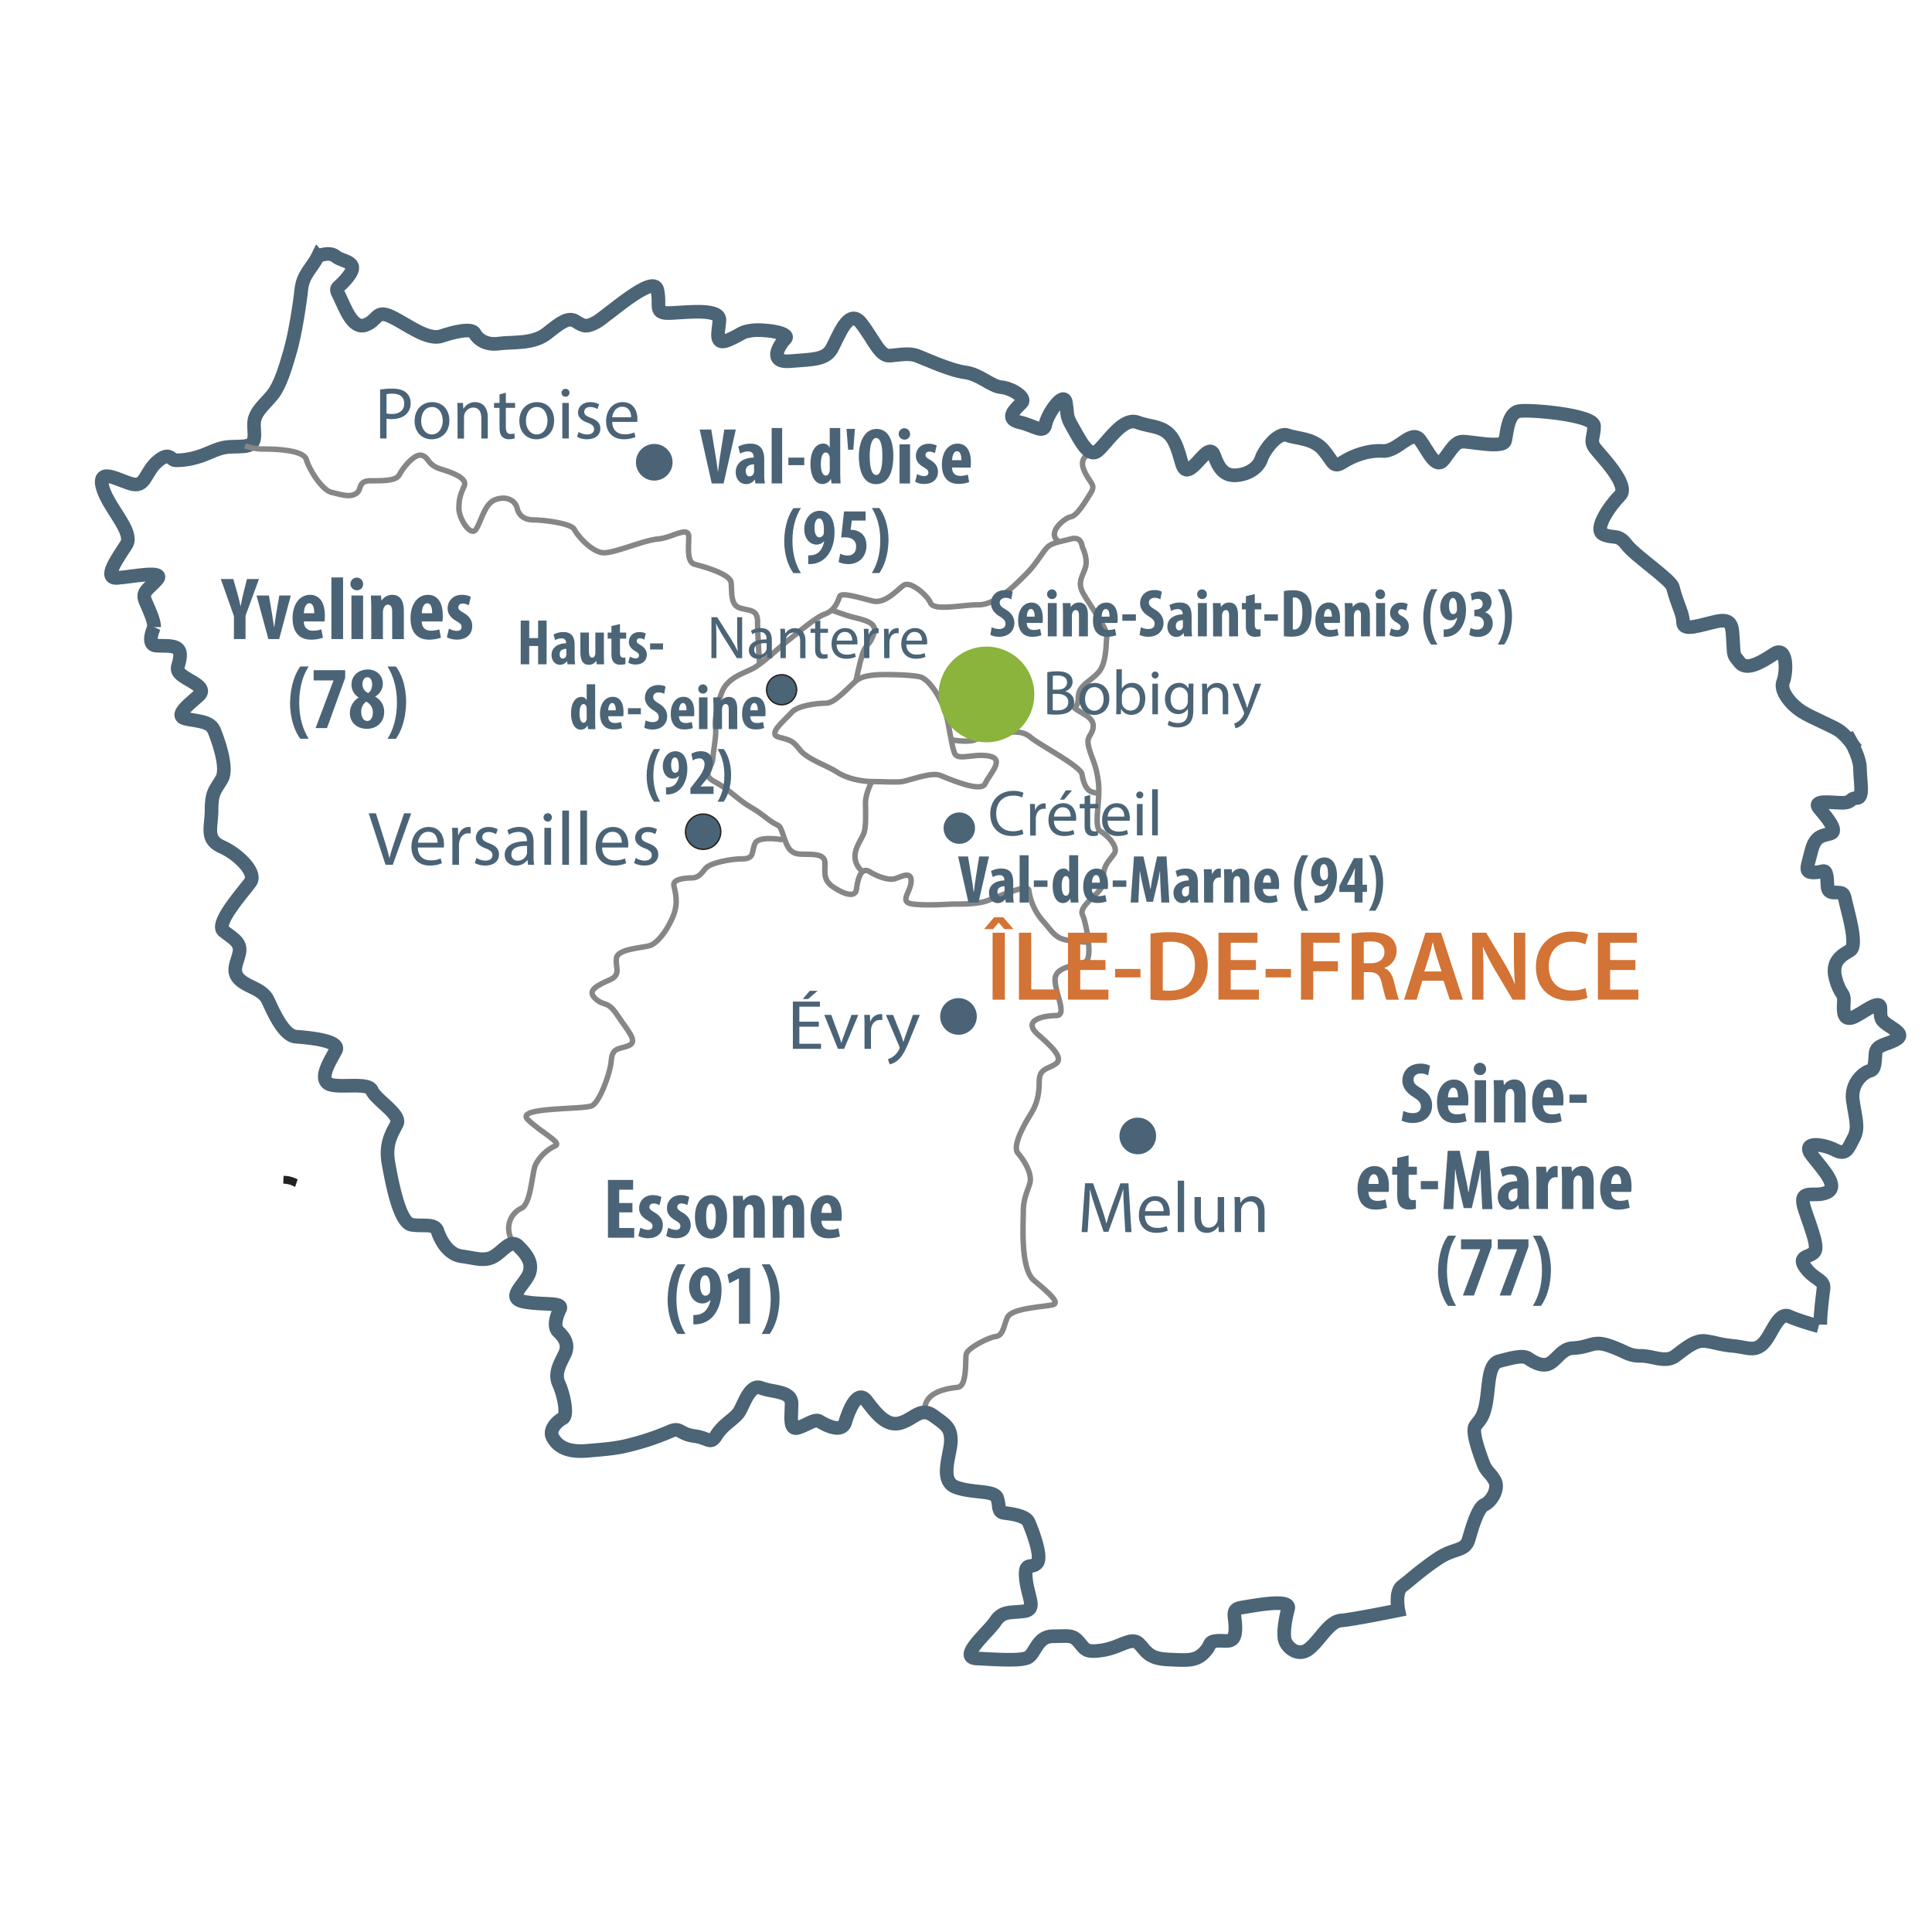 <svg id="Calque_3" data-name="Calque 3" xmlns="http://www.w3.org/2000/svg" viewBox="0 0 1417.32 1417.32"><title>Plan de travail 1</title><path d="M234.72,184.66c-.44,1.09-.87,2.17-1.31,3.15,0,.11-.11,0-.11,0-4.24,8.7-10.88,13.16-12.18,24-1.31,12.29-4.68,33.39-8.16,45.57s-7.4,25.12-12.84,32-12.94,12.29-13.7,20.34c-.65,8.26,3.48,17.07-8.05,17.73s-12.94-.65-25.23,4.79-21.1,5.44-24.47,5.44-4-6.85-12.94.65-8.81,18.38-17.62,17-26.54-13.59-23.06,1.41S98.77,390,92.68,399.57s-17.62,25.12-6.74,24.37,36-6.09,29.15,1.41-11.53,8.81-8.16,16.31,6.2,14.25,6.2,18.38" fill="none" stroke="#4b6476" stroke-miterlimit="10" stroke-width="10"/><path d="M796.89,691.12a110.84,110.84,0,0,1-13.59-1.36c-9.52-1.36-11.56-6.8-18.35-14.27a43,43,0,0,1-10.2-22.43c-.68-5.44-25.15,6.12-31.95,8.16s-17,2-22.43,2-19.71,1.36-30.59,0-1.36-8.84-1.36-17-8.84-2-12.92-1.36-10.88-1.36-17.67-5.44-8.84,7.48-9.52,12.92-6.8,4.76-15.63-.68-7.48-10.2-7.48-18.35-10.88-6.12-19-6.8-9.52-8.16-12.24-15.63-2-3.4-10.88-10.2-7.48-5.44-15-10.2-13.59-11.56-23.79-17-2-9.52-1.36-17,2.72-17.67,2-22.43.68-16.31,4.76-26.51,15.63-13.59,22.43-17,21.07-17,26.51-21.07,19-16.31,26.51-19,9.52-9.52,10.88-12.92,15.63,1.36,24.47,3.4,17.67-8.16,22.43-11.56,17,6.8,19.71,12.92,22.43,1.36,35.35,1.36,27.19-15,34.67-22.43,12.24-16.31,15.63-19.71,9.52-4.08,17-6.12,8.16,3.4,8.84,6.12c0,0,3.89,7.87,2.33,14.08s-6.21,10.88-2.33,18.64S812.81,461.47,812,466.9s0,19.43-6.21,26.41-14.76,9.33-14.76,18.65-6.21,5.44,0,9.32,11.66,6.22,10.88,12.43-5.44,6.21-3.1,14.76,5.44,12.43,7,25.64-3.89,32.63,1.55,35.73,13.21,11.65,10.1,16.31-7,7.77-7.76,14,.78,9.33-4.66,14.76-13.2,11.65-10.88,16.31,7.76,31.07,2.33,34.18S774,708.51,774,718.61s9.33,26.41.78,26.41-25.63,3.11-13.2,14,18.64,17.86,12.43,21.75-11.65,3.11-11.65,13.21-2.33,17.09-6.21,23.3-14,23.31-9.33,28.75,10.88,15.54,8.55,22.53-4.66,11.65-4.66,20.2-2.33,41.95,7.76,50.49,19.43,16.31,14,17.87-30.3,2.33-33.4,9.32-3.11,13.21-8.55,14-21,8.54-21.75,13.21.78,23.31-6.21,24.08-24.85,3.11-24.08,17.09" fill="none" stroke="#868686" stroke-miterlimit="10" stroke-width="4"/><path d="M801.94,331.74s-10.88,2.33-7,12.43,9.32,10.88,5.44,17.09-10.1,17.09-14.76,17.86-17.86,11.65-9.32,17.87" fill="none" stroke="#868686" stroke-miterlimit="10" stroke-width="4"/><path d="M650.46,494.87c-6.22,0-17.1,0-22.54,4.66s-15.53,16.31-21.75,16.31-21,1.56-25.63,7-17.87,15.54-9.32,17.87,10.1,2.33,15.54,9.32,20.2,11.65,27.19,16.31,17.86,7,25.64,7,17.86.78,22.53,0,21-7,27.19-4.66,30.29,13.21,33.4,6.21,14.76-17.86,3.1-20.2-23.3,3.88-25.63-2.33-3.89-20.2-6.21-28.75S682.3,498,674.54,496.43,650.46,494.87,650.46,494.87Z" fill="none" stroke="#868686" stroke-miterlimit="10" stroke-width="4"/><path d="M610.06,447.48s1.55.78,10.88,3.89,23.3,3.88,20.2,13.21-6.21,7.76-8.55,15.53-4.66,19.42-4.66,19.42" fill="none" stroke="#868686" stroke-miterlimit="10" stroke-width="4"/><path d="M639.59,573.34s-4.66,8.54-4.66,15.53.78,17.87-1.56,23.31-11.65,16.31-1.55,26.41" fill="none" stroke="#868686" stroke-miterlimit="10" stroke-width="4"/><path d="M574.33,616.06s-17.1-3.11-20.2,2.33,0,11.65-9.32,11.65-24.08,3.11-27.19,7-5.44,7-10.1,7-14,.78-13.2,5.44,3.89,12.43-.78,23.3-11.65,19.42-17.09,21-22.54,2.33-24.09,8.54,3.89,12.43-4.66,16.31-17.86,7.77-10.88,14,8.55.78,16.31,12.43,14.76,18.65,8.55,21.75-12.43.78-13.21,10.88-8.54,30.3-14,33.4-56.72.78-47.39,10.1,25.64,17.09,20.2,19.42-12.43,8.54-14.76,14.76-3.1,28-10.1,31.08-13.2,13.21-6.21,24.86" fill="none" stroke="#868686" stroke-miterlimit="10" stroke-width="4"/><path d="M179.69,327.07a40.69,40.69,0,0,0,12.43,2.33c6.21,0,30.3,0,32.63,7.77s11.65,22.53,18.64,24.08,13.21,3.88,17.87.78.78-9.33,10.88-9.33,18.65,0,21-4.66,10.88-15.54,16.31-14,3.88,7,14,10.1,19.42,7,17.09,12.43-3.88,8.54-3.88,16.31,8.55,21,12.43,15.54,6.22-18.65,14-21.75,14.75,0,16.31,6.21,6.21,8.54,12.43,8.54,27.19,2.33,29.52,7,13.21,17.09,21.75,17.09,29.53-9.33,39.63-10.1,22.53-10.1,22.53-1.55-1.55,18.64,4.66,20.2,25.63,7,26.41,13.21-.79,16.31,6.21,18.64,13.2.78,13.2,10.1,1.55,31.85,1.55,31.85" fill="none" stroke="#868686" stroke-miterlimit="10" stroke-width="4"/><path d="M232.71,188.11s8.84-4.08,13.59,0,17.67,3.4,9.52,14.27-10.88,6.8-6.8,15,9.52,24.47,19,21.07,7.48-11.56,19-6.12S313.6,250,323.79,246.57s22.43-6.12,24.47-2,8.16,8.84,17.67,7.48,25.15.68,35.35-7.48,15.63-12.24,21.07-8.84,7.48,4.76,15,.68,42.14-36,44.86-23.79-3.4,17.67,10.2,17,36-3.4,35.35,5.44-4.08,19,6.8,14.27,8.16-5.44,16.31-6.8,29.91,1.36,25.15,6.12-12.24,17.67,3.4,16.31,25.83-.68,30.59-8.84,12.24-31.27,21.75-19,13.59,24.47,21.07,23.79,14.27-2,19.71,0,24.47,10.88,35.35,12.24,19,10.2,26.51,10.88,19,7.48,15,11.56S736.4,307.07,748,309.79s17.67,8.84,19,1.36,13.59-25.15,15-15.63,0,9.52,4.76,17.67,11.56,23.11,18.35,17.67,18.35-25.15,29.23-21.07,21.07,2,27.19,14.27,4.76,23.79,11.56,19.71,14.27-19,17.67-9.52,7.48,15.63,17.67,14.27,15.63-7.48,17-12.24,11.56-19.71,19-17,19,2,26.51,10.88,6.8,13.59,14.27,8.84,18.35-8.84,29.23-8.16,21.07-16.31,27.19-8.16,11.56,22.43,17.67,14.27,8.16-12.24,12.91-12.92,30.59,5.44,31.95-.68,2-20.39,10.2-21.75,55.06,2.72,55.06,10.88-3.4,10.88.68,16.31,25.83,27.19,18.35,34.67-19.71,25.15-12.24,28.55,10.88-.68,17,7.48,32.63,25.83,34,31.27c3.4,13.58,7.48,19,7.48,25.83s12.24,2,24.47-.68,11.56,4.08,12.24,15,0,8.84,4.76,15,15,.68,25.15-6.12,9.52,13.59,6.8,20.39,6.12,17,13.59,21.75,23.11,10.88,27.87,14.27,10.2,10.88,12.24,13.59" fill="none" stroke="#4b6476" stroke-miterlimit="10" stroke-width="10"/><path d="M113.07,460s-6.12,12.92,1.36,13.59,17.67-1.36,17.67,6.8-4.76,10.2,1.36,15,19,8.84,12.24,15-19,15-8.84,17,17.67,2,20.39,8.84,10.2,27.19,5.44,35.35-7.48,9.52-7.48,22.43-4.76,21.75,7.48,27.19,25.83,19,21.07,25.83-26.51,30.59-19.71,36,12.92,8.16,11.56,15.63-6.12,13.59,0,19.71,17,6.8,21.07,15.63,11.56,25.83,20.39,26.51,33.31,2.72,29.23,10.2-11.56,19-6.12,23.79,29.91-1.36,32.63,5.44,21.75,17.67,18.35,24.47-8.84,14.27-6.12,29.23,8.16,43.5,17,44.86,17-1.36,19,4.76,7.48,17,17.67,18.35,17,4.08,23.79,0,12.24-12.92,17.67-7.48,10.88,11.56,8.16,19.71-17.67,18.35-4.08,21.07,29.23,0,26.51,5.44-4.76,12.92-1.36,16.31,8.84,8.84,4.76,17-7.48,14.27-4.08,21.75,6.8,23.11,2.72,25.15-10.2,8.16-7.48,13.59,8.84,11.56,25.15,10.2,23.11-2,33.31-4.76a189.56,189.56,0,0,0,27.87-9.52c7.48-3.4,6.8,2,17.67,3.4s11.56,6.8,16.31-.68,11.56-10.88,15.63-15.63,8.16-22.43,17-19,22.43,2,22.43,11.56-2,19.71,4.76,17.67,12.24-6.8,15.63-4.76,16.31,9.52,19,.68,8.84-24.47,15.63-15.63,14.27,19,24.47,16.31,15-12.24,24.47-5.44,12.92,8.84,12.92,18.35-8.84,29.23,3.4,34,28.55,2,30.59,8.16,0,10.2,5.44,10.88,15.63,2,17.67,6.8,10.2,25.15,6.12,29.91-9.52-2-8.16,11.56,8.16,22.43-1.36,23.79-15.63-.68-21.07,7.48-27.87,26.51-13.59,27.19,31.95,2,37.39-.68,6.8-15.63,18.35-15.63,14.27-1.36,19,4.08,4.76,8.16,17.67,6.12,21.07-10.2,26.51-4.76,6.8,10.88,21.07,11.56,20.39,1.36,26.51-4.76,2.72-8.16,9.52-8.84,12.92,2.72,13.59-7.48-4.08-15.63,4.76-17,36-6.8,34,.68-3.4,15.63-2.72,21.75,9.52,14.27,17.67,8.16,15-20.39,23.79-21.07,42.14-7.48,42.14-7.48-2.72-13.59,2.72-17.67,14.27-12.24,26.51-20.39,19.71-4.76,22.43-14.27,6.8-23.11,11.56-25.15,10.88-11.56,7.48-17.67-6.12-6.12-8.84-13.59-8.16-22.43-5.44-26.51,6.12-5.44,8.16-18.35,1.36-27.19,9.52-29.23,17-4.76,21.07-2,10.88,6.8,16.31,3.4,8.82-10.51,16.31-10.88c13.82-.68,14.73-6.12,27.41-1.59s13.59,7.25,22.67,7.25,18.12,5.44,25.37,0,14.5-11.78,21.75-10.88,10.88,2.72,20.85,3.62,15.4,4.54,21.75-1.81,10.88-23.56,19-19.94,21.75,7.25,21.75,7.25" fill="none" stroke="#4b6476" stroke-miterlimit="10" stroke-width="10"/><circle cx="479.96" cy="339.12" r="12.94" fill="#4b6376" stroke="#4b6376"/><circle cx="703.15" cy="745.66" r="12.94" fill="#4b6376" stroke="#4b6376"/><circle cx="834.68" cy="833.34" r="12.94" fill="#4b6376" stroke="#4b6376"/><circle cx="515.83" cy="610.14" r="12.94" fill="#4b6376" stroke="#222221"/><path d="M208,862.62a21,21,0,0,1,10.35,2.61l-1.91,5.57a16.34,16.34,0,0,0-8.61-2.44" fill="#222221"/><path d="M600.69,753.18H586.41v12.51h15.92v3.76H581.65V734.76h19.86v3.76H586.41v11h14.28Zm-.92-26.29-6.93,6h-3.93l5.08-6Z" fill="#4b6376"/><path d="M609.82,744.54l5.18,14a63,63,0,0,1,2.12,6.38h.17c.6-2.06,1.36-4.12,2.23-6.38l5.13-14h5l-10.37,24.9h-4.58l-10-24.9Z" fill="#4b6376"/><path d="M634.21,752.3c0-2.93-.05-5.45-.23-7.77h4.2l.17,4.89h.21a7.86,7.86,0,0,1,7.31-5.46,5.55,5.55,0,0,1,1.36.15v4.27a7.61,7.61,0,0,0-1.64-.16c-3.38,0-5.78,2.42-6.43,5.82a12.25,12.25,0,0,0-.21,2.11v13.28h-4.74Z" fill="#4b6376"/><path d="M655.17,744.54,661,759.25c.6,1.65,1.25,3.6,1.68,5.09h.12c.48-1.49,1-3.4,1.69-5.2l5.24-14.61h5.06l-7.19,17.75c-3.44,8.54-5.78,12.92-9.06,15.59a13.31,13.31,0,0,1-5.89,2.93L651.4,777a12.84,12.84,0,0,0,4.2-2.21,13.78,13.78,0,0,0,4-5,3,3,0,0,0,.39-1.08,3.6,3.6,0,0,0-.33-1.18l-9.75-22.95Z" fill="#4b6376"/><path d="M824.63,888.14c-.27-5-.58-11-.53-15.46h-.16c-1.22,4.19-2.71,8.66-4.52,13.6l-6.32,17.37h-3.5L803.8,886.6c-1.7-5-3.13-9.67-4.14-13.92h-.11c-.1,4.46-.37,10.46-.69,15.83l-1,15.35H793.5l2.5-35.8h5.89L808,885.38c1.49,4.41,2.71,8.34,3.61,12.06h.16c.91-3.61,2.18-7.55,3.78-12.06l6.37-17.31h5.9l2.23,35.8h-4.52Z" fill="#4b6376"/><path d="M839.94,891.86c.1,6.32,4.14,8.92,8.82,8.92a16.91,16.91,0,0,0,7.12-1.33l.8,3.35a20.85,20.85,0,0,1-8.55,1.59c-7.91,0-12.64-5.21-12.64-13s4.57-13.86,12.06-13.86c8.39,0,10.62,7.39,10.62,12.11a18,18,0,0,1-.16,2.18Zm13.7-3.34c.05-3-1.22-7.6-6.48-7.6-4.72,0-6.8,4.36-7.17,7.6Z" fill="#4b6376"/><path d="M864,866.15h4.67v37.71H864Z" fill="#4b6376"/><path d="M898,896.85c0,2.65.05,5,.21,7h-4.14l-.27-4.2h-.11a9.66,9.66,0,0,1-8.5,4.78c-4,0-8.87-2.23-8.87-11.26v-15H881v14.23c0,4.88,1.49,8.18,5.73,8.18a6.57,6.57,0,0,0,6.58-6.64V878.16H898Z" fill="#4b6376"/><path d="M905.79,885.12c0-2.66-.05-4.84-.21-7h4.15l.26,4.25h.11a9.45,9.45,0,0,1,8.5-4.84c3.56,0,9.08,2.13,9.08,10.94v15.35H923V889c0-4.14-1.54-7.59-5.95-7.59a6.65,6.65,0,0,0-6.27,4.78,6.88,6.88,0,0,0-.32,2.18v15.46h-4.67Z" fill="#4b6376"/><path d="M278.86,285.79a54.51,54.51,0,0,1,9-.7c4.64,0,8,1.08,10.19,3a9.77,9.77,0,0,1,3.18,7.6,10.71,10.71,0,0,1-2.8,7.76c-2.48,2.64-6.52,4-11.11,4a16.15,16.15,0,0,1-3.77-.32v14.55h-4.69Zm4.69,17.52a15.68,15.68,0,0,0,3.88.38c5.66,0,9.11-2.75,9.11-7.76,0-4.8-3.39-7.12-8.57-7.12a19.59,19.59,0,0,0-4.42.38Z" fill="#4b6376"/><path d="M329.65,308.43c0,9.65-6.69,13.85-13,13.85-7.06,0-12.51-5.18-12.51-13.42,0-8.73,5.71-13.86,12.94-13.86C324.58,295,329.65,300.45,329.65,308.43Zm-20.7.27c0,5.71,3.29,10,7.92,10s7.92-4.26,7.92-10.13c0-4.42-2.21-10-7.82-10S309,303.74,309,308.7Z" fill="#4b6376"/><path d="M335.65,302.66c0-2.7-.05-4.9-.21-7.06h4.2l.27,4.31H340a9.59,9.59,0,0,1,8.62-4.9c3.61,0,9.22,2.16,9.22,11.11v15.58h-4.74v-15c0-4.2-1.56-7.71-6-7.71a7,7,0,0,0-6.69,7.06v15.69h-4.74Z" fill="#4b6376"/><path d="M371.08,288.1v7.49h6.79v3.61h-6.79v14.07c0,3.23.92,5.07,3.56,5.07a10.39,10.39,0,0,0,2.75-.33l.21,3.56a11.57,11.57,0,0,1-4.2.65,6.57,6.57,0,0,1-5.12-2c-1.35-1.4-1.83-3.72-1.83-6.79V299.21h-4V295.6h4v-6.25Z" fill="#4b6376"/><path d="M406.51,308.43c0,9.65-6.69,13.85-13,13.85-7.06,0-12.51-5.18-12.51-13.42,0-8.73,5.71-13.86,12.94-13.86C401.44,295,406.51,300.45,406.51,308.43Zm-20.7.27c0,5.71,3.29,10,7.92,10s7.92-4.26,7.92-10.13c0-4.42-2.21-10-7.82-10S385.81,303.74,385.81,308.7Z" fill="#4b6376"/><path d="M417.79,288.27a2.94,2.94,0,0,1-5.87,0,2.89,2.89,0,0,1,3-3A2.82,2.82,0,0,1,417.79,288.27Zm-5.28,33.42V295.6h4.74v26.09Z" fill="#4b6376"/><path d="M424.48,316.84a12.4,12.4,0,0,0,6.25,1.89c3.45,0,5.07-1.72,5.07-3.88s-1.34-3.5-4.85-4.8c-4.69-1.67-6.9-4.26-6.9-7.38,0-4.21,3.4-7.66,9-7.66a13,13,0,0,1,6.42,1.62l-1.19,3.45a10.13,10.13,0,0,0-5.34-1.51c-2.8,0-4.37,1.62-4.37,3.56,0,2.16,1.56,3.13,5,4.42,4.53,1.73,6.85,4,6.85,7.87,0,4.58-3.55,7.82-9.76,7.82a14.84,14.84,0,0,1-7.33-1.78Z" fill="#4b6376"/><path d="M449.13,309.51c.11,6.42,4.21,9.06,9,9.06a17.12,17.12,0,0,0,7.22-1.35l.82,3.39a21.09,21.09,0,0,1-8.68,1.62c-8,0-12.84-5.28-12.84-13.15S449.23,295,456.84,295c8.52,0,10.78,7.49,10.78,12.29a18.24,18.24,0,0,1-.16,2.21ZM463,306.11c.06-3-1.24-7.71-6.57-7.71-4.8,0-6.9,4.42-7.28,7.71Z" fill="#4b6376"/><path d="M282.82,634.4,270.5,596.65h5.26l5.88,18.6c1.62,5.1,3,9.69,4,14.11h.11c1.06-4.37,2.63-9.13,4.31-14.06l6.39-18.65h5.21l-13.5,37.75Z" fill="#4b6376"/><path d="M306.52,621.74c.11,6.67,4.37,9.41,9.3,9.41a17.83,17.83,0,0,0,7.5-1.4l.84,3.53a22,22,0,0,1-9,1.68c-8.35,0-13.33-5.49-13.33-13.67s4.82-14.62,12.71-14.62c8.85,0,11.2,7.79,11.2,12.77a18.12,18.12,0,0,1-.17,2.29ZM321,618.21c.06-3.14-1.29-8-6.83-8-5,0-7.17,4.59-7.56,8Z" fill="#4b6376"/><path d="M331.85,615.75c0-3.19-.06-5.94-.22-8.46h4.31l.17,5.32h.22c1.23-3.64,4.2-5.94,7.51-5.94a5.46,5.46,0,0,1,1.4.17v4.65a7.31,7.31,0,0,0-1.68-.17c-3.47,0-5.94,2.63-6.61,6.33a13.78,13.78,0,0,0-.23,2.3V634.4h-4.87Z" fill="#4b6376"/><path d="M349.51,629.36a12.89,12.89,0,0,0,6.49,2c3.58,0,5.27-1.79,5.27-4s-1.4-3.64-5-5c-4.87-1.74-7.17-4.43-7.17-7.67,0-4.37,3.53-8,9.35-8a13.53,13.53,0,0,1,6.67,1.68l-1.23,3.58a10.53,10.53,0,0,0-5.54-1.57c-2.91,0-4.54,1.68-4.54,3.7,0,2.24,1.62,3.25,5.15,4.59,4.7,1.79,7.11,4.14,7.11,8.17,0,4.76-3.7,8.12-10.14,8.12a15.44,15.44,0,0,1-7.62-1.85Z" fill="#4b6376"/><path d="M387.38,634.4,387,631h-.17a10.1,10.1,0,0,1-8.29,4c-5.49,0-8.29-3.87-8.29-7.78,0-6.55,5.82-10.14,16.3-10.08v-.56c0-2.24-.62-6.27-6.16-6.27a13.5,13.5,0,0,0-7.06,2l-1.12-3.25a16.82,16.82,0,0,1,8.91-2.41c8.29,0,10.3,5.66,10.3,11.09V627.9a38.29,38.29,0,0,0,.45,6.5Zm-.73-13.83c-5.38-.11-11.48.84-11.48,6.11a4.36,4.36,0,0,0,4.65,4.71,6.74,6.74,0,0,0,6.55-4.54,5.15,5.15,0,0,0,.28-1.57Z" fill="#4b6376"/><path d="M404.86,599.67a3.05,3.05,0,0,1-6.11,0,3,3,0,0,1,3.08-3.08A2.92,2.92,0,0,1,404.86,599.67Zm-5.49,34.72V607.29h4.93V634.4Z" fill="#4b6376"/><path d="M412.48,594.63h4.93V634.4h-4.93Z" fill="#4b6376"/><path d="M425.71,594.63h4.93V634.4h-4.93Z" fill="#4b6376"/><path d="M441.68,621.74c.12,6.67,4.37,9.41,9.3,9.41a17.83,17.83,0,0,0,7.5-1.4l.84,3.53a22,22,0,0,1-9,1.68C442,635,437,629.47,437,621.29s4.82-14.62,12.72-14.62c8.85,0,11.2,7.79,11.2,12.77a17.35,17.35,0,0,1-.17,2.29Zm14.45-3.53c.05-3.14-1.29-8-6.84-8-5,0-7.17,4.59-7.56,8Z" fill="#4b6376"/><path d="M466.34,629.36a12.91,12.91,0,0,0,6.5,2c3.58,0,5.27-1.79,5.27-4s-1.41-3.64-5-5c-4.87-1.74-7.17-4.43-7.17-7.67,0-4.37,3.53-8,9.36-8a13.52,13.52,0,0,1,6.66,1.68l-1.23,3.58a10.53,10.53,0,0,0-5.54-1.57c-2.91,0-4.54,1.68-4.54,3.7,0,2.24,1.63,3.25,5.16,4.59,4.7,1.79,7.11,4.14,7.11,8.17,0,4.76-3.7,8.12-10.14,8.12a15.45,15.45,0,0,1-7.62-1.85Z" fill="#4b6376"/><path d="M463.95,889.4h-9.7v11.46h11V908H446V865.6h18.46v7.18H454.25v9.76h9.7Z" fill="#4b6376"/><path d="M469.81,900.61a11.53,11.53,0,0,0,5.55,1.64c2.14,0,3.34-.95,3.34-2.77,0-1.57-.89-2.58-3.6-4.16-5-2.83-6.23-6-6.23-8.88,0-5.54,4-9.7,10.14-9.7a14.47,14.47,0,0,1,6.24,1.38l-1.45,6a8.55,8.55,0,0,0-4.28-1.26c-2.08,0-3.09,1.26-3.09,2.65s.69,2.14,3.59,3.84c4.54,2.58,6.24,5.8,6.24,9.32,0,6.3-4.54,9.7-10.89,9.7-2.58,0-5.61-.69-7.06-1.76Z" fill="#4b6376"/><path d="M490.23,900.61a11.53,11.53,0,0,0,5.55,1.64c2.14,0,3.34-.95,3.34-2.77,0-1.57-.89-2.58-3.6-4.16-5-2.83-6.23-6-6.23-8.88,0-5.54,4-9.7,10.14-9.7a14.47,14.47,0,0,1,6.24,1.38l-1.45,6a8.55,8.55,0,0,0-4.28-1.26c-2.08,0-3.09,1.26-3.09,2.65s.69,2.14,3.59,3.84c4.54,2.58,6.24,5.8,6.24,9.32,0,6.3-4.54,9.7-10.89,9.7-2.58,0-5.61-.69-7.06-1.76Z" fill="#4b6376"/><path d="M533.38,892.55c0,12.84-7.11,16-11.78,16-7.37,0-11.78-5.8-11.78-15.81,0-11.08,5.79-16,11.9-16C529,876.75,533.38,882.85,533.38,892.55Zm-15.36,0c0,5.29.82,9.7,3.77,9.7,2.65,0,3.34-5.16,3.34-9.7,0-4.22-.69-9.57-3.46-9.57C518.64,883,518,888.33,518,892.55Z" fill="#4b6376"/><path d="M538,886.51c0-3.4-.18-6.36-.25-9.26h7.11l.38,3.53h.12a8.86,8.86,0,0,1,7.5-4c5.85,0,8.18,4.66,8.18,11.52V908h-8.25V888.77c0-2.64-.62-5.1-3-5.1-1.38,0-2.52.94-3.09,2.77a8.22,8.22,0,0,0-.44,2.83V908H538Z" fill="#4b6376"/><path d="M566.9,886.51c0-3.4-.18-6.36-.25-9.26h7.11l.38,3.53h.12a8.86,8.86,0,0,1,7.5-4c5.85,0,8.18,4.66,8.18,11.52V908H581.7V888.77c0-2.64-.62-5.1-3-5.1-1.38,0-2.52.94-3.09,2.77a8.24,8.24,0,0,0-.44,2.83V908H566.9Z" fill="#4b6376"/><path d="M602.63,895.57c.13,4.78,2.9,6.55,6.55,6.55a18.15,18.15,0,0,0,5.86-1l1.14,5.92a25.54,25.54,0,0,1-8.51,1.38c-8.38,0-13-5.54-13-15.17,0-10.33,5.35-16.5,12.34-16.5,6.62,0,10.46,5.23,10.46,14.54a21.39,21.39,0,0,1-.26,4.28Zm7.37-5.8c0-4-1-7.05-3.47-7.05-2.71,0-3.77,4-3.84,7.05Z" fill="#4b6376"/><path d="M502.89,927.47c-3.65,5.73-6.67,13.92-6.67,25.7,0,11.39,3,19.52,6.67,25.44H497c-3.53-4.72-7.25-13.35-7.25-25.5.25-12.28,3.72-20.84,7.25-25.63Z" fill="#4b6376"/><path d="M508.63,964.69a17.81,17.81,0,0,0,3.77-.32,9.94,9.94,0,0,0,4.79-2.45,15.61,15.61,0,0,0,4-8.25H521a7.63,7.63,0,0,1-5.86,2.52c-5.28,0-9.63-4.73-9.63-12.22,0-7.05,4.35-14.36,12.21-14.36,7.62,0,11.59,6.93,11.59,16.81,0,9.26-3,15.74-6.74,19.78a17.51,17.51,0,0,1-10.08,5.16,26.69,26.69,0,0,1-3.84.19Zm5-21.41c.06,4,1.32,7.24,3.85,7.24a3.59,3.59,0,0,0,3.15-2.14c.32-.82.38-1.64.38-4.35,0-5.41-1.51-8.44-3.72-8.44S513.54,938.3,513.6,943.28Z" fill="#4b6376"/><path d="M542.08,937.86H542L535,941.45,533.65,935l9.38-4.85h7.24v40.93h-8.19Z" fill="#4b6376"/><path d="M558.72,978.61c3.65-5.8,6.68-14.23,6.68-25.69s-3-19.65-6.68-25.44h5.92c3.52,4.6,7.25,13,7.25,25.44-.26,12.47-3.72,20.78-7.25,25.69Z" fill="#4b6376"/><path d="M1029.52,814.95a16.22,16.22,0,0,0,7,1.65c3.94,0,5.84-2,5.84-4.82,0-3.11-1.91-4.63-5.52-7-5.84-3.55-8.06-8.06-8.06-11.93,0-6.85,4.56-12.56,13.51-12.56a14.64,14.64,0,0,1,6.73,1.52l-1.33,7.17a10.24,10.24,0,0,0-5.45-1.46c-3.56,0-5.27,2.15-5.27,4.44,0,2.54,1.27,3.87,5.9,6.66,5.64,3.43,7.73,7.74,7.73,12.25,0,7.8-5.78,12.94-14.15,12.94a18.78,18.78,0,0,1-8.18-1.71Z" fill="#4b6376"/><path d="M1062.2,810.89c.12,4.82,2.91,6.6,6.6,6.6a18.24,18.24,0,0,0,5.89-1l1.15,6a25.71,25.71,0,0,1-8.57,1.39c-8.43,0-13.06-5.58-13.06-15.29,0-10.41,5.39-16.62,12.43-16.62,6.66,0,10.54,5.27,10.54,14.65a22.63,22.63,0,0,1-.25,4.32Zm7.42-5.84c0-4-1-7.11-3.49-7.11-2.73,0-3.81,4-3.87,7.11Z" fill="#4b6376"/><path d="M1090.19,784.18a4.22,4.22,0,0,1-4.37,4.5,4.51,4.51,0,1,1,4.37-4.5Zm-8.31,39.27v-31h8.31v31Z" fill="#4b6376"/><path d="M1096,801.75c0-3.43-.19-6.41-.25-9.33h7.16l.39,3.55h.12a8.88,8.88,0,0,1,7.55-4.06c5.9,0,8.24,4.69,8.24,11.61v19.92h-8.31V804c0-2.66-.64-5.14-3-5.14-1.39,0-2.54.95-3.12,2.79a8.25,8.25,0,0,0-.45,2.85v18.91H1096Z" fill="#4b6376"/><path d="M1132,810.89c.12,4.82,2.93,6.6,6.6,6.6a18.35,18.35,0,0,0,5.9-1l1.13,6a25.69,25.69,0,0,1-8.55,1.39c-8.45,0-13.08-5.58-13.08-15.29,0-10.41,5.39-16.62,12.44-16.62,6.66,0,10.52,5.27,10.52,14.65a22.62,22.62,0,0,1-.25,4.32Zm7.42-5.84c0-4-1-7.11-3.49-7.11-2.73,0-3.81,4-3.87,7.11Z" fill="#4b6376"/><path d="M1164,803v6h-12.63v-6Z" fill="#4b6376"/><path d="M1003.91,874.36c.12,4.82,2.91,6.6,6.6,6.6a18.25,18.25,0,0,0,5.89-1l1.15,6a25.71,25.71,0,0,1-8.57,1.39c-8.43,0-13.06-5.58-13.06-15.29,0-10.41,5.39-16.62,12.43-16.62,6.66,0,10.54,5.27,10.54,14.65a22.61,22.61,0,0,1-.25,4.32Zm7.42-5.84c0-4-1-7.11-3.49-7.11-2.73,0-3.81,4-3.87,7.11Z" fill="#4b6376"/><path d="M1033.35,847.52v8.38h6.09v5.9h-6.09v14.14c0,3.61,1.52,4.51,3.18,4.51a11.63,11.63,0,0,0,2.15-.19l.06,6.47a19.61,19.61,0,0,1-5.08.57,8.36,8.36,0,0,1-6-2c-1.72-1.65-2.67-4-2.67-8.88V861.8h-3.69v-5.9H1025v-6.41Z" fill="#4b6376"/><path d="M1054.94,866.43v6h-12.63v-6Z" fill="#4b6376"/><path d="M1086.66,872c-.19-4.06-.5-9.58-.37-14.15h-.2c-.76,4.57-1.89,9.83-2.73,13.13l-3.67,15.29h-5.9l-3.55-15c-.82-3.42-2-8.76-2.6-13.39h-.19c-.12,4.63-.39,10-.64,14.27l-.7,14.85h-7.18l3.12-42.76h8.76l3.42,15.48c1.21,5.39,2.28,10.15,3,15h.14c.64-4.76,1.58-9.58,2.73-15l3.36-15.48h8.76l2.59,42.76h-7.42Z" fill="#4b6376"/><path d="M1114.35,886.92l-.45-3h-.12a8.11,8.11,0,0,1-6.85,3.55c-4.7,0-8.18-3.93-8.18-9.45,0-8.12,7.16-11.48,14.21-11.55v-.7c0-2.41-1.47-4.19-4.39-4.19a11.58,11.58,0,0,0-6.34,1.77l-1.53-5.58a20.25,20.25,0,0,1,9.65-2.35c9.45,0,11,6.6,11,12.88v11.55a40.9,40.9,0,0,0,.51,7.11Zm-1.15-15.1c-2.79.06-6.6.95-6.6,5.27,0,3.11,1.72,4.25,3,4.25a3.61,3.61,0,0,0,3.42-2.67,5.5,5.5,0,0,0,.19-1.46Z" fill="#4b6376"/><path d="M1127.17,865.23c0-3.11-.12-6.47-.25-9.33h7.24l.43,4.5h.2c1.39-3.3,3.86-5,6.15-5a7.05,7.05,0,0,1,1.77.12v8.25a7.35,7.35,0,0,0-1.77-.13c-1.78,0-4.12,1.21-5.08,4.44a12.88,12.88,0,0,0-.31,3.11v15.73h-8.38Z" fill="#4b6376"/><path d="M1145.9,865.23c0-3.43-.2-6.41-.26-9.33h7.18l.37,3.55h.14a8.88,8.88,0,0,1,7.55-4.06c5.89,0,8.24,4.69,8.24,11.61v19.92h-8.31V867.51c0-2.66-.63-5.14-3.05-5.14-1.39,0-2.54.95-3.12,2.79a8.3,8.3,0,0,0-.43,2.85v18.91h-8.31Z" fill="#4b6376"/><path d="M1181.89,874.36c.12,4.82,2.91,6.6,6.6,6.6a18.25,18.25,0,0,0,5.89-1l1.15,6a25.71,25.71,0,0,1-8.57,1.39c-8.43,0-13.06-5.58-13.06-15.29,0-10.41,5.39-16.62,12.43-16.62,6.66,0,10.54,5.27,10.54,14.65a22.63,22.63,0,0,1-.25,4.32Zm7.42-5.84c0-4-1-7.11-3.49-7.11-2.73,0-3.81,4-3.87,7.11Z" fill="#4b6376"/><path d="M1068.23,906.49c-3.69,5.78-6.73,14-6.73,25.89,0,11.48,3,19.67,6.73,25.63h-6c-3.55-4.76-7.3-13.45-7.3-25.69.26-12.37,3.75-21,7.3-25.82Z" fill="#4b6376"/><path d="M1094.25,909.16v5.45l-12.94,35.78h-8.12l12.69-33.81v-.13H1071.8v-7.29Z" fill="#4b6376"/><path d="M1121.29,909.16v5.45l-13,35.78h-8.12l12.69-33.81v-.13h-14.09v-7.29Z" fill="#4b6376"/><path d="M1124.47,958c3.69-5.84,6.73-14.34,6.73-25.88s-3-19.79-6.73-25.63h6c3.55,4.63,7.3,13.07,7.3,25.63-.25,12.56-3.75,20.94-7.3,25.88Z" fill="#4b6376"/><path d="M522.13,354.67l-8.86-39.58h8.51l2.82,17.09c.7,4.23,1.52,9.1,2.06,13.74h.11c.53-4.7,1.17-9.46,1.88-13.92l2.7-16.91h8.47l-9,39.58Z" fill="#4b6376"/><path d="M554.17,354.67l-.41-2.82h-.11a7.5,7.5,0,0,1-6.34,3.29c-4.36,0-7.58-3.64-7.58-8.75,0-7.52,6.63-10.63,13.16-10.69v-.65c0-2.23-1.35-3.88-4.05-3.88a10.78,10.78,0,0,0-5.88,1.64l-1.41-5.17a18.71,18.71,0,0,1,8.92-2.17c8.76,0,10.17,6.11,10.17,11.92V348.1a38.51,38.51,0,0,0,.47,6.57Zm-1-14c-2.59.06-6.11.88-6.11,4.88,0,2.88,1.58,3.93,2.75,3.93a3.34,3.34,0,0,0,3.18-2.47,5.1,5.1,0,0,0,.18-1.35Z" fill="#4b6376"/><path d="M566.09,314h7.69v40.63h-7.69Z" fill="#4b6376"/><path d="M590,335.71v5.52H578.35v-5.52Z" fill="#4b6376"/><path d="M616.39,314v32.12c0,2.76.12,5.87.24,8.51H610l-.41-3.23h-.12a7,7,0,0,1-6,3.7c-6.11,0-8.92-6.75-8.92-14.8,0-10,4.35-14.86,9.22-14.86a4.87,4.87,0,0,1,4.81,2.88h.12V314Zm-7.69,23a15.29,15.29,0,0,0-.07-1.7c-.3-1.76-1.23-3.35-2.76-3.35-2.7,0-3.69,3.93-3.69,8.57,0,5.46,1.46,8.34,3.64,8.34.93,0,2.06-.53,2.64-2.53a4.78,4.78,0,0,0,.25-1.76Z" fill="#4b6376"/><path d="M627.17,314.63,626,329.9h-3.82L621,314.63Z" fill="#4b6376"/><path d="M655.36,334.18c0,14.91-5.28,21-12.8,21-9,0-12.51-9.51-12.51-20.38s4.29-20.14,13-20.14C652.66,314.63,655.36,325.14,655.36,334.18Zm-17.32.7c0,9,1.7,13.57,4.82,13.57s4.45-5.87,4.45-13.92c0-6.93-1.06-13.21-4.52-13.21C639.74,321.32,638,326.37,638,334.89Z" fill="#4b6376"/><path d="M667.62,318.33a3.92,3.92,0,0,1-4.05,4.17,4.17,4.17,0,1,1,4.05-4.17Zm-7.7,36.35V326h7.7v28.71Z" fill="#4b6376"/><path d="M672.77,347.74a10.7,10.7,0,0,0,5.17,1.53c2,0,3.11-.88,3.11-2.58,0-1.47-.83-2.41-3.35-3.87-4.7-2.65-5.81-5.64-5.81-8.28,0-5.17,3.7-9,9.46-9a13.53,13.53,0,0,1,5.81,1.29l-1.35,5.64a8,8,0,0,0-4-1.17c-1.93,0-2.87,1.17-2.87,2.46s.65,2,3.35,3.58c4.22,2.41,5.81,5.4,5.81,8.69,0,5.87-4.23,9-10.16,9-2.41,0-5.23-.65-6.57-1.65Z" fill="#4b6376"/><path d="M698.42,343c.12,4.46,2.7,6.11,6.11,6.11a17,17,0,0,0,5.47-.94l1,5.52a23.69,23.69,0,0,1-7.93,1.29c-7.81,0-12.09-5.17-12.09-14.15,0-9.63,5-15.38,11.5-15.38,6.17,0,9.75,4.88,9.75,13.57a20.08,20.08,0,0,1-.24,4Zm6.88-5.4c0-3.7-.94-6.57-3.23-6.57-2.53,0-3.53,3.7-3.59,6.57Z" fill="#4b6376"/><path d="M587.57,372.73c-3.41,5.34-6.23,13-6.23,24,0,10.63,2.82,18.2,6.23,23.72h-5.52c-3.29-4.4-6.75-12.45-6.75-23.78.23-11.45,3.46-19.44,6.75-23.9Z" fill="#4b6376"/><path d="M592.9,407.43a16.88,16.88,0,0,0,3.53-.29,9.34,9.34,0,0,0,4.46-2.29,14.54,14.54,0,0,0,3.7-7.69h-.18A7.1,7.1,0,0,1,599,399.5c-4.94,0-9-4.4-9-11.39,0-6.57,4.05-13.39,11.4-13.39,7.11,0,10.8,6.46,10.8,15.68,0,8.63-2.76,14.68-6.28,18.44a16.35,16.35,0,0,1-9.4,4.81,24.81,24.81,0,0,1-3.59.18Zm4.65-20c0,3.7,1.23,6.75,3.58,6.75a3.37,3.37,0,0,0,2.94-2c.29-.76.34-1.53.34-4,0-5.05-1.41-7.87-3.46-7.87S597.48,382.83,597.55,387.46Z" fill="#4b6376"/><path d="M635,381.89H624.89L624,388.7h1.18a12.12,12.12,0,0,1,7.16,2.87c2.11,2.05,3.29,4.93,3.29,8.75,0,7.45-4.93,13.51-13.26,13.51a17.11,17.11,0,0,1-7.17-1.53l1.18-6.11a12.68,12.68,0,0,0,5.45,1.35c3.77,0,6.23-2.41,6.23-6.52,0-5.11-3.87-6.81-8.28-6.81a18.33,18.33,0,0,0-2.7.12l2.11-19.14H635Z" fill="#4b6376"/><path d="M639.56,420.4c3.41-5.4,6.22-13.27,6.22-24s-2.82-18.32-6.22-23.72h5.52c3.28,4.29,6.75,12.1,6.75,23.72-.24,11.63-3.47,19.38-6.75,24Z" fill="#4b6376"/><path d="M171.62,468.82V452L162,424.78h9.15l3,10.52c.78,2.81,1.63,6.08,2.29,9.34h.13c.52-3.2,1.24-6.4,2-9.54l2.61-10.33H190l-9.87,26.86v17.18Z" fill="#4b6376"/><path d="M197.29,436.87l2.41,14.24c.46,2.87.92,5.75,1.37,9h.13c.39-3.27.78-5.94,1.24-9l2.48-14.24h8.43l-8.56,31.95h-7.91l-8.69-31.95Z" fill="#4b6376"/><path d="M222.88,455.88c.13,5,3,6.8,6.8,6.8a18.83,18.83,0,0,0,6.08-1l1.17,6.14a26.53,26.53,0,0,1-8.82,1.43c-8.69,0-13.46-5.75-13.46-15.75,0-10.71,5.55-17.12,12.8-17.12,6.86,0,10.85,5.43,10.85,15.1a22.76,22.76,0,0,1-.26,4.44Zm7.65-6c0-4.11-1-7.32-3.59-7.32-2.81,0-3.92,4.11-4,7.32Z" fill="#4b6376"/><path d="M243.12,423.61h8.56v45.21h-8.56Z" fill="#4b6376"/><path d="M266.37,428.38a4.36,4.36,0,0,1-4.51,4.64,4.64,4.64,0,1,1,4.51-4.64Zm-8.56,40.44V436.87h8.56v31.95Z" fill="#4b6376"/><path d="M272.37,446.47c0-3.53-.2-6.6-.26-9.6h7.38l.39,3.66H280a9.16,9.16,0,0,1,7.77-4.18c6.08,0,8.5,4.84,8.5,12v20.51h-8.56v-20c0-2.75-.66-5.29-3.13-5.29-1.44,0-2.62,1-3.21,2.87a8.56,8.56,0,0,0-.46,2.94v19.47h-8.56Z" fill="#4b6376"/><path d="M309.4,455.88c.14,5,3,6.8,6.8,6.8a18.85,18.85,0,0,0,6.08-1l1.17,6.14a26.53,26.53,0,0,1-8.82,1.43c-8.69,0-13.46-5.75-13.46-15.75,0-10.71,5.55-17.12,12.8-17.12,6.86,0,10.85,5.43,10.85,15.1a23,23,0,0,1-.26,4.44Zm7.64-6c0-4.11-1-7.32-3.59-7.32-2.81,0-3.92,4.11-4,7.32Z" fill="#4b6376"/><path d="M329.38,461.11a11.9,11.9,0,0,0,5.76,1.7c2.21,0,3.46-1,3.46-2.87,0-1.63-.92-2.68-3.74-4.31-5.22-2.94-6.47-6.27-6.47-9.21,0-5.75,4.12-10.06,10.53-10.06a15.06,15.06,0,0,1,6.47,1.44l-1.51,6.27a8.85,8.85,0,0,0-4.45-1.31c-2.15,0-3.19,1.31-3.19,2.74s.71,2.22,3.72,4c4.7,2.68,6.47,6,6.47,9.67,0,6.53-4.7,10.06-11.3,10.06-2.68,0-5.82-.72-7.32-1.83Z" fill="#4b6376"/><path d="M226.44,488.91c-3.79,5.94-6.93,14.44-6.93,26.65,0,11.83,3.14,20.26,6.93,26.4H220.3c-3.66-4.9-7.52-13.85-7.52-26.46.26-12.74,3.85-21.63,7.52-26.59Z" fill="#4b6376"/><path d="M253.22,491.65v5.62l-13.33,36.85h-8.36L244.6,499.3v-.13H230.09v-7.51Z" fill="#4b6376"/><path d="M256.67,523.08a13.24,13.24,0,0,1,6.4-11.3v-.13a11.22,11.22,0,0,1-5.23-9.34c0-6.93,5.49-11.17,12-11.17,6.08,0,11,4.11,11,10.45,0,2.81-1.11,6.6-5.55,9.41v.13a12.36,12.36,0,0,1,6.54,11.11c0,7.84-5.75,12.42-12.74,12.42C261.83,534.64,256.67,530,256.67,523.08Zm16.86-.52a8.74,8.74,0,0,0-4.9-7.84A8.81,8.81,0,0,0,265,522.1c0,3.66,1.5,6.8,4.44,6.8C272.09,528.89,273.53,526.15,273.53,522.55ZM265.88,502a7,7,0,0,0,4.18,6.4c1.83-1,2.94-3.59,2.94-6.08,0-2.87-1-5.49-3.46-5.49S265.88,499.42,265.88,502Z" fill="#4b6376"/><path d="M284.28,542c3.79-6,6.92-14.76,6.92-26.65s-3.13-20.38-6.92-26.4h6.14c3.66,4.77,7.52,13.46,7.52,26.4-.27,12.94-3.86,21.56-7.52,26.65Z" fill="#4b6376"/><path d="M736,672.93l7.52,8.68h-6.7l-4.09-4.74h-.14l-4.09,4.74H721.9l7.37-8.68Zm1.17,11.3v49.15h-9V684.23Z" fill="#d37335"/><path d="M747.51,684.23h9v41.64h20.2v7.51H747.51Z" fill="#d37335"/><path d="M811,711.58H792.45V726h20.71v7.36H783.48V684.23h28.59v7.36H792.45v12.69H811Z" fill="#d37335"/><path d="M836.66,710.85V717h-18.6v-6.2Z" fill="#d37335"/><path d="M844,684.89a90.65,90.65,0,0,1,14.29-1c9.19,0,15.53,1.9,20.05,5.69,4.75,3.87,7.66,9.7,7.66,18.09,0,8.75-3,15.31-7.66,19.54-4.88,4.45-12.68,6.71-22.24,6.71a98.28,98.28,0,0,1-12.11-.66Zm9,41.64a33.63,33.63,0,0,0,5,.22c11.66.07,18.59-6.34,18.59-18.81.08-10.86-6.19-17.06-17.43-17.06a28.72,28.72,0,0,0-6.12.51Z" fill="#d37335"/><path d="M921.36,711.58H902.84V726h20.71v7.36H893.87V684.23h28.59v7.36H902.84v12.69h18.52Z" fill="#d37335"/><path d="M947.06,710.85V717h-18.6v-6.2Z" fill="#d37335"/><path d="M954.43,684.23H982.8v7.36H963.4v13.57h18.08v7.36H963.4v20.86h-9Z" fill="#d37335"/><path d="M991.57,684.89a85.47,85.47,0,0,1,13.56-1c7.08,0,11.89,1.17,15.18,3.94a12.45,12.45,0,0,1,4.23,9.84,13.11,13.11,0,0,1-8.9,12.33v.22c3.51,1.31,5.62,4.74,6.86,9.48,1.54,6.12,2.85,11.81,3.87,13.71h-9.26c-.73-1.46-1.89-5.47-3.28-11.6-1.38-6.42-3.72-8.46-8.82-8.6h-4.52v20.2h-8.9Zm8.9,21.73h5.32c6,0,9.84-3.21,9.84-8.09,0-5.4-3.79-7.88-9.62-7.88a25.79,25.79,0,0,0-5.54.44Z" fill="#d37335"/><path d="M1043.44,719.45l-4.23,13.93H1030l15.75-49.15h11.45l16,49.15h-9.63L1059,719.45Zm14.07-6.78-3.86-12.11c-1-3-1.75-6.34-2.48-9.19H1051c-.73,2.84-1.46,6.27-2.33,9.19l-3.79,12.11Z" fill="#d37335"/><path d="M1080,733.38V684.23h10.2l12.69,21.08a134.44,134.44,0,0,1,8.39,16.48h.14c-.58-6.56-.8-12.9-.8-20.42V684.23h8.31v49.15h-9.26l-12.83-21.59a169.63,169.63,0,0,1-8.82-17l-.23.08c.37,6.34.44,12.83.44,20.93v17.57Z" fill="#d37335"/><path d="M1164.55,731.93c-2.12,1.09-6.78,2.19-12.7,2.19-15.6,0-25.08-9.77-25.08-24.72,0-16.19,11.23-26,26.25-26,5.91,0,10.14,1.24,12,2.19l-2,7.15a23.82,23.82,0,0,0-9.62-1.9c-10,0-17.22,6.27-17.22,18.08,0,10.79,6.34,17.72,17.14,17.72a25.07,25.07,0,0,0,9.77-1.82Z" fill="#d37335"/><path d="M1199.73,711.58H1181.2V726h20.71v7.36h-29.68V684.23h28.59v7.36H1181.2v12.69h18.53Z" fill="#d37335"/><path d="M1354.89,538.82s9.62,15.51,9.62,25,3,21.65-2.38,21.65-3,3.46-10.72,3.46-22.63-2.6-16.67,4.33,13.69,16.45,8.33,18.18-11.31.86-14.29,13-5.36,15.59,1.79,15.59,8.34-3.47,9.53,2.6-1.19,12.12,5.36,12.12,7.14,0,8.33,6.06,9.53,32.9,3.57,36.37S1343.07,705,1346.65,718s6.55,9.52,6,17.32,0,13,6,11.26,20.84-14.72,20.84-6.93,0,8.66,6.54,13,10.72,6.93,4.17,10.39-13.7,3.47-14.29,9.53,0,12.12-4.17,13-14.29,8.66-12.5,21.65,4.77,19.92.6,27.71-5.36,13-13.7,8.66-25.6-6.93-16.67,4.33,19.65,22.51,10.72,26.84-22-4.33-16.08,13,10.12,27.71,6.54,31.17-12.5,2.6-6,11.26,13.7,8.66,13.1,14.72-2.38,17.32-2.38,26.85" fill="none" stroke="#4b6476" stroke-miterlimit="10" stroke-width="10"/><path d="M698.28,542.8s11.62,2,16.67,0,11.12-5.05,17.68-5.05,16.17-3,23.24,3,36.88,21.22,37.89,27.28,3,11.12,6.57,12.63a11.18,11.18,0,0,0,6.06,1" fill="none" stroke="#868686" stroke-miterlimit="10" stroke-width="4"/><circle cx="703.74" cy="607.53" r="11.02" fill="#4b6476" stroke="#4b6476"/><path d="M750.8,611.77a20.56,20.56,0,0,1-8.48,1.52c-9,0-15.86-5.71-15.86-16.24,0-10,6.81-16.86,16.76-16.86a17.24,17.24,0,0,1,7.62,1.43l-1,3.38a15.09,15.09,0,0,0-6.48-1.33c-7.53,0-12.53,4.81-12.53,13.24,0,7.86,4.53,12.9,12.33,12.9a16.6,16.6,0,0,0,6.76-1.33Z" fill="#4b6476"/><path d="M755.72,597c0-2.71,0-5-.19-7.19h3.67l.14,4.52h.19a6.92,6.92,0,0,1,6.38-5,4.63,4.63,0,0,1,1.19.14v4a6.24,6.24,0,0,0-1.43-.15c-3,0-5,2.24-5.62,5.38a11.71,11.71,0,0,0-.19,2v12.29h-4.14Z" fill="#4b6476"/><path d="M773.16,602.05c.1,5.67,3.71,8,7.9,8a15.15,15.15,0,0,0,6.38-1.19l.72,3a18.69,18.69,0,0,1-7.67,1.43c-7.09,0-11.33-4.67-11.33-11.62s4.1-12.43,10.81-12.43c7.53,0,9.52,6.62,9.52,10.86a15.43,15.43,0,0,1-.14,2Zm12.29-3c0-2.67-1.1-6.81-5.81-6.81-4.24,0-6.1,3.91-6.43,6.81Zm1-19.24-5.81,6.81h-3l4.19-6.81Z" fill="#4b6476"/><path d="M799.75,583.14v6.62h6V593h-6v12.43c0,2.86.81,4.48,3.14,4.48a9.36,9.36,0,0,0,2.43-.28l.19,3.14a10.23,10.23,0,0,1-3.71.57,5.8,5.8,0,0,1-4.52-1.76c-1.19-1.24-1.62-3.29-1.62-6V593h-3.57v-3.19h3.57v-5.53Z" fill="#4b6476"/><path d="M812.52,602.05c.09,5.67,3.71,8,7.9,8a15.15,15.15,0,0,0,6.38-1.19l.72,3a18.68,18.68,0,0,1-7.67,1.43c-7.1,0-11.34-4.67-11.34-11.62s4.09-12.43,10.81-12.43c7.53,0,9.52,6.62,9.52,10.86a15.43,15.43,0,0,1-.14,2Zm12.28-3c0-2.67-1.09-6.81-5.81-6.81-4.24,0-6.1,3.91-6.43,6.81Z" fill="#4b6476"/><path d="M838.72,583.29a2.6,2.6,0,0,1-5.19,0,2.55,2.55,0,0,1,2.62-2.62A2.49,2.49,0,0,1,838.72,583.29Zm-4.67,29.53v-23h4.19v23Z" fill="#4b6476"/><path d="M845.2,579h4.19v33.81H845.2Z" fill="#4b6476"/><path d="M710.45,662.1l-7.57-33.79h7.27l2.41,14.59c.6,3.61,1.3,7.77,1.75,11.73h.1c.45-4,1-8.07,1.6-11.88l2.31-14.44h7.22l-7.72,33.79Z" fill="#4b6476"/><path d="M737.82,662.1l-.35-2.41h-.1A6.4,6.4,0,0,1,732,662.5c-3.71,0-6.47-3.11-6.47-7.47,0-6.42,5.67-9.07,11.23-9.12v-.55a3.12,3.12,0,0,0-3.46-3.31,9.18,9.18,0,0,0-5,1.4L727,639a16,16,0,0,1,7.62-1.85c7.47,0,8.68,5.21,8.68,10.18v9.13a32.76,32.76,0,0,0,.4,5.62Zm-.9-11.93c-2.21,0-5.21.75-5.21,4.16,0,2.46,1.35,3.36,2.35,3.36a2.85,2.85,0,0,0,2.71-2.11,4.26,4.26,0,0,0,.15-1.15Z" fill="#4b6476"/><path d="M748,627.41h6.57v34.7H748Z" fill="#4b6476"/><path d="M768.44,645.91v4.71h-10v-4.71Z" fill="#4b6476"/><path d="M790.95,627.41v27.43c0,2.35.1,5,.2,7.27h-5.66l-.35-2.76H785a6,6,0,0,1-5.12,3.16c-5.21,0-7.62-5.76-7.62-12.63,0-8.52,3.71-12.68,7.87-12.68a4.17,4.17,0,0,1,4.11,2.46h.1V627.41ZM784.38,647c0-.45,0-1,0-1.45-.25-1.5-1.05-2.86-2.36-2.86-2.31,0-3.16,3.36-3.16,7.32,0,4.66,1.25,7.12,3.11,7.12.8,0,1.75-.45,2.25-2.16a4.14,4.14,0,0,0,.2-1.5Z" fill="#4b6476"/><path d="M801,652.17c.1,3.81,2.31,5.22,5.21,5.22a14.49,14.49,0,0,0,4.66-.8l.9,4.71a20.3,20.3,0,0,1-6.77,1.1c-6.67,0-10.33-4.41-10.33-12.08,0-8.22,4.26-13.13,9.82-13.13,5.27,0,8.32,4.16,8.32,11.58a17.2,17.2,0,0,1-.2,3.41Zm5.87-4.61c0-3.16-.8-5.62-2.76-5.62-2.16,0-3,3.16-3.06,5.62Z" fill="#4b6476"/><path d="M826.28,645.91v4.71h-10v-4.71Z" fill="#4b6476"/><path d="M851.35,650.27c-.15-3.21-.4-7.57-.3-11.18h-.15c-.6,3.61-1.5,7.77-2.16,10.38l-2.91,12.08h-4.66l-2.81-11.88c-.65-2.71-1.55-6.92-2.06-10.58h-.15c-.1,3.66-.3,7.92-.5,11.28l-.55,11.73h-5.67l2.46-33.79h6.92l2.71,12.23c1,4.26,1.81,8,2.41,11.83h.1c.5-3.76,1.25-7.57,2.16-11.83l2.66-12.23h6.92l2.06,33.79h-5.87Z" fill="#4b6476"/><path d="M873.2,662.1l-.35-2.41h-.1a6.4,6.4,0,0,1-5.41,2.81c-3.71,0-6.47-3.11-6.47-7.47,0-6.42,5.67-9.07,11.23-9.12v-.55a3.12,3.12,0,0,0-3.46-3.31,9.18,9.18,0,0,0-5,1.4l-1.2-4.41a16,16,0,0,1,7.62-1.85c7.47,0,8.68,5.21,8.68,10.18v9.13a32.76,32.76,0,0,0,.4,5.62Zm-.9-11.93c-2.21,0-5.21.75-5.21,4.16,0,2.46,1.35,3.36,2.35,3.36a2.85,2.85,0,0,0,2.71-2.11,4.26,4.26,0,0,0,.15-1.15Z" fill="#4b6476"/><path d="M883.32,645c0-2.46-.1-5.11-.2-7.37h5.72l.35,3.56h.15c1.1-2.61,3.06-4,4.86-4a5.66,5.66,0,0,1,1.4.1v6.52a5.93,5.93,0,0,0-1.4-.1c-1.41,0-3.26,1-4,3.51a9.86,9.86,0,0,0-.25,2.46V662.1h-6.62Z" fill="#4b6476"/><path d="M898.1,645c0-2.71-.15-5.06-.2-7.37h5.67l.3,2.81h.1a7,7,0,0,1,6-3.21c4.66,0,6.52,3.71,6.52,9.18V662.1h-6.57V646.76c0-2.11-.5-4.06-2.41-4.06-1.1,0-2,.75-2.46,2.2a6.46,6.46,0,0,0-.35,2.26V662.1H898.1Z" fill="#4b6476"/><path d="M926.52,652.17c.1,3.81,2.31,5.22,5.21,5.22a14.5,14.5,0,0,0,4.66-.8l.9,4.71a20.31,20.31,0,0,1-6.77,1.1c-6.67,0-10.33-4.41-10.33-12.08,0-8.22,4.26-13.13,9.83-13.13,5.26,0,8.32,4.16,8.32,11.58a17.26,17.26,0,0,1-.2,3.41Zm5.87-4.61c0-3.16-.8-5.62-2.76-5.62-2.16,0-3,3.16-3.06,5.62Z" fill="#4b6476"/><path d="M959.81,627.41c-2.91,4.56-5.31,11.08-5.31,20.46,0,9.07,2.41,15.54,5.31,20.26h-4.71c-2.81-3.76-5.77-10.63-5.77-20.31.2-9.78,3-16.59,5.77-20.41Z" fill="#4b6476"/><path d="M964.36,657a14.48,14.48,0,0,0,3-.25,8,8,0,0,0,3.81-2,12.42,12.42,0,0,0,3.16-6.57h-.15a6.07,6.07,0,0,1-4.66,2c-4.21,0-7.67-3.76-7.67-9.73,0-5.62,3.46-11.43,9.72-11.43,6.07,0,9.23,5.51,9.23,13.39,0,7.37-2.36,12.53-5.37,15.74a13.91,13.91,0,0,1-8,4.11,21.35,21.35,0,0,1-3.06.15Zm4-17c0,3.16,1.05,5.77,3.06,5.77a2.86,2.86,0,0,0,2.5-1.7,9.54,9.54,0,0,0,.3-3.46c0-4.31-1.2-6.72-3-6.72S968.28,636,968.33,640Z" fill="#4b6476"/><path d="M993.74,662.1v-7.77H982.56v-4.51l10.68-20.31h6.32v19.55h3.26v5.26h-3.26v7.77Zm0-13V642.4c0-1.75.2-3.66.35-5.37h-.2c-.75,1.81-1.41,3.26-2.26,5.06L988.12,649v.1Z" fill="#4b6476"/><path d="M1004.21,668.12c2.91-4.61,5.32-11.33,5.32-20.46s-2.41-15.64-5.32-20.26h4.72c2.81,3.66,5.77,10.33,5.77,20.26-.2,9.93-3,16.54-5.77,20.46Z" fill="#4b6476"/><circle cx="722.35" cy="515.26" r="12.33" fill="#4b6476" stroke="#4b6476"/><path d="M768.3,493.13a39,39,0,0,1,7.37-.65c4,0,6.63.7,8.58,2.27a6.55,6.55,0,0,1,2.6,5.52c0,3-2,5.66-5.29,6.87v.09c3,.74,6.45,3.2,6.45,7.84a8.44,8.44,0,0,1-2.64,6.26c-2.18,2-5.71,2.92-10.81,2.92a46.82,46.82,0,0,1-6.26-.37Zm4,12.8H776c4.27,0,6.77-2.23,6.77-5.24,0-3.67-2.78-5.1-6.86-5.1a17.37,17.37,0,0,0-3.57.28Zm0,15a21.52,21.52,0,0,0,3.39.19c4.17,0,8-1.53,8-6.08,0-4.27-3.66-6-8.07-6h-3.34Z" fill="#4b6476"/><path d="M813.82,512.57c0,8.3-5.75,11.92-11.18,11.92-6.08,0-10.76-4.45-10.76-11.55,0-7.52,4.92-11.92,11.13-11.92C809.46,501,813.82,505.7,813.82,512.57ZM796,512.8c0,4.92,2.83,8.63,6.82,8.63s6.82-3.66,6.82-8.72c0-3.8-1.9-8.63-6.73-8.63S796,508.53,796,512.8Z" fill="#4b6476"/><path d="M818.8,524c.09-1.53.18-3.8.18-5.8V491h4v14.1h.09a8.36,8.36,0,0,1,7.65-4.13c5.57,0,9.51,4.64,9.46,11.46,0,8-5.06,12-10.07,12a8,8,0,0,1-7.52-4.22h-.14l-.19,3.71Zm4.22-9a7.82,7.82,0,0,0,.18,1.48,6.3,6.3,0,0,0,6.13,4.78c4.27,0,6.82-3.48,6.82-8.63,0-4.5-2.32-8.35-6.68-8.35a6.51,6.51,0,0,0-6.22,5,8,8,0,0,0-.23,1.67Z" fill="#4b6476"/><path d="M849.94,495.22a2.53,2.53,0,0,1-5.06,0,2.49,2.49,0,0,1,2.55-2.55A2.42,2.42,0,0,1,849.94,495.22ZM845.39,524V501.53h4.08V524Z" fill="#4b6476"/><path d="M875.6,501.53c-.09,1.62-.19,3.43-.19,6.17v13c0,5.15-1,8.3-3.2,10.25s-5.33,2.69-8.16,2.69a14.49,14.49,0,0,1-7.47-1.86l1-3.11a12.65,12.65,0,0,0,6.59,1.76c4.18,0,7.24-2.18,7.24-7.84v-2.5h-.09a8,8,0,0,1-7.14,3.76c-5.56,0-9.56-4.73-9.56-10.95,0-7.61,5-11.92,10.11-11.92a7.47,7.47,0,0,1,7,3.9h.09l.19-3.39Zm-4.22,8.86a6,6,0,0,0-5.94-6.17c-3.9,0-6.68,3.29-6.68,8.49,0,4.41,2.23,8.07,6.63,8.07a6,6,0,0,0,5.66-4.18,7.09,7.09,0,0,0,.33-2.18Z" fill="#4b6476"/><path d="M881.92,507.61c0-2.32,0-4.22-.18-6.08h3.62l.23,3.71h.09A8.25,8.25,0,0,1,893.1,501c3.11,0,7.93,1.86,7.93,9.56V524H897V511c0-3.62-1.35-6.63-5.2-6.63a6,6,0,0,0-5.75,6.08V524h-4.08Z" fill="#4b6476"/><path d="M908.56,501.53l4.92,13.27c.51,1.48,1.07,3.25,1.44,4.59H915c.42-1.35.88-3.06,1.44-4.69l4.45-13.17h4.31l-6.12,16c-2.92,7.7-4.92,11.64-7.7,14.05a11.06,11.06,0,0,1-5,2.65l-1-3.43a10.76,10.76,0,0,0,3.57-2,12.36,12.36,0,0,0,3.43-4.55,2.9,2.9,0,0,0,.33-1,3.56,3.56,0,0,0-.28-1.07l-8.3-20.69Z" fill="#4b6476"/><path d="M727.49,460.14a12.76,12.76,0,0,0,5.54,1.3c3.1,0,4.6-1.6,4.6-3.8,0-2.45-1.5-3.64-4.34-5.49-4.6-2.8-6.34-6.34-6.34-9.39,0-5.39,3.6-9.89,10.64-9.89a11.52,11.52,0,0,1,5.3,1.2l-1.05,5.64a8,8,0,0,0-4.29-1.15c-2.8,0-4.15,1.7-4.15,3.5,0,2,1,3,4.65,5.24,4.45,2.7,6.09,6.09,6.09,9.64,0,6.14-4.54,10.19-11.14,10.19a14.78,14.78,0,0,1-6.44-1.35Z" fill="#4b6476"/><path d="M753.2,456.95c.1,3.8,2.3,5.2,5.19,5.2a14.45,14.45,0,0,0,4.65-.8l.9,4.69a20.24,20.24,0,0,1-6.74,1.1c-6.64,0-10.29-4.4-10.29-12,0-8.19,4.24-13.08,9.79-13.08,5.24,0,8.29,4.14,8.29,11.54a17.14,17.14,0,0,1-.2,3.39Zm5.84-4.59c0-3.14-.8-5.59-2.75-5.59-2.15,0-3,3.15-3,5.59Z" fill="#4b6476"/><path d="M775.22,435.92a3.33,3.33,0,0,1-3.45,3.55,3.55,3.55,0,1,1,3.45-3.55Zm-6.54,30.91V442.41h6.54v24.42Z" fill="#4b6476"/><path d="M779.81,449.75c0-2.69-.15-5-.2-7.34h5.64l.3,2.8h.1a7,7,0,0,1,5.94-3.2c4.65,0,6.49,3.69,6.49,9.14v15.68h-6.54V451.55c0-2.1-.5-4-2.4-4-1.1,0-2,.75-2.45,2.2a6.38,6.38,0,0,0-.35,2.25v14.88h-6.54Z" fill="#4b6476"/><path d="M808.12,456.95c.1,3.8,2.3,5.2,5.19,5.2a14.46,14.46,0,0,0,4.65-.8l.9,4.69a20.24,20.24,0,0,1-6.74,1.1c-6.64,0-10.29-4.4-10.29-12,0-8.19,4.24-13.08,9.79-13.08,5.24,0,8.29,4.14,8.29,11.54a17.14,17.14,0,0,1-.2,3.39Zm5.84-4.59c0-3.14-.8-5.59-2.75-5.59-2.15,0-3,3.15-3,5.59Z" fill="#4b6476"/><path d="M833.28,450.71v4.69h-9.94v-4.69Z" fill="#4b6476"/><path d="M836.92,460.14a12.77,12.77,0,0,0,5.54,1.3c3.1,0,4.6-1.6,4.6-3.8,0-2.45-1.5-3.64-4.34-5.49-4.6-2.8-6.34-6.34-6.34-9.39,0-5.39,3.6-9.89,10.64-9.89a11.52,11.52,0,0,1,5.3,1.2l-1.05,5.64a8,8,0,0,0-4.29-1.15c-2.8,0-4.15,1.7-4.15,3.5,0,2,1,3,4.65,5.24,4.44,2.7,6.09,6.09,6.09,9.64,0,6.14-4.54,10.19-11.14,10.19a14.78,14.78,0,0,1-6.44-1.35Z" fill="#4b6476"/><path d="M868.67,466.84l-.35-2.4h-.1a6.37,6.37,0,0,1-5.39,2.8c-3.7,0-6.44-3.1-6.44-7.44,0-6.39,5.64-9,11.19-9.09v-.55a3.11,3.11,0,0,0-3.45-3.3,9.14,9.14,0,0,0-5,1.4l-1.2-4.39a15.91,15.91,0,0,1,7.59-1.85c7.44,0,8.64,5.19,8.64,10.14v9.09a32.63,32.63,0,0,0,.4,5.59Zm-.9-11.89c-2.2,0-5.19.75-5.19,4.14,0,2.45,1.35,3.35,2.35,3.35a2.84,2.84,0,0,0,2.7-2.1,4.23,4.23,0,0,0,.15-1.15Z" fill="#4b6476"/><path d="M885.35,435.92a3.33,3.33,0,0,1-3.45,3.55,3.55,3.55,0,1,1,3.45-3.55Zm-6.54,30.91V442.41h6.54v24.42Z" fill="#4b6476"/><path d="M889.94,449.75c0-2.69-.15-5-.2-7.34h5.64l.3,2.8h.1a7,7,0,0,1,5.94-3.2c4.65,0,6.49,3.69,6.49,9.14v15.68h-6.54V451.55c0-2.1-.5-4-2.4-4-1.1,0-2,.75-2.45,2.2a6.38,6.38,0,0,0-.35,2.25v14.88h-6.54Z" fill="#4b6476"/><path d="M920.5,435.82v6.59h4.79v4.65H920.5V458.2c0,2.85,1.2,3.55,2.49,3.55a8.91,8.91,0,0,0,1.7-.15l.05,5.09a15.42,15.42,0,0,1-4,.45,6.59,6.59,0,0,1-4.69-1.55c-1.35-1.3-2.1-3.15-2.1-7V447.06h-2.9v-4.65H914v-5Z" fill="#4b6476"/><path d="M937.47,450.71v4.69h-9.94v-4.69Z" fill="#4b6476"/><path d="M941.86,433.67a30.2,30.2,0,0,1,6.64-.65c4.24,0,7.19,1,9.34,3,2.9,2.6,4.4,7,4.4,13.58,0,6.79-1.75,11.64-4.69,14.23-2.25,2.2-5.59,3.24-10.29,3.24a48.94,48.94,0,0,1-5.4-.35Zm6.54,28a4.4,4.4,0,0,0,1.15.1c3.14,0,5.89-3.1,5.89-12.38,0-6.89-1.8-11.09-5.74-11.09a3.73,3.73,0,0,0-1.3.15Z" fill="#4b6476"/><path d="M971.22,456.95c.1,3.8,2.3,5.2,5.19,5.2a14.46,14.46,0,0,0,4.65-.8L982,466a20.24,20.24,0,0,1-6.74,1.1c-6.64,0-10.29-4.4-10.29-12,0-8.19,4.24-13.08,9.79-13.08,5.24,0,8.29,4.14,8.29,11.54a17.19,17.19,0,0,1-.2,3.39Zm5.84-4.59c0-3.14-.8-5.59-2.75-5.59-2.15,0-3,3.15-3,5.59Z" fill="#4b6476"/><path d="M986.69,449.75c0-2.69-.15-5-.2-7.34h5.64l.3,2.8h.1a7,7,0,0,1,5.94-3.2c4.65,0,6.49,3.69,6.49,9.14v15.68h-6.54V451.55c0-2.1-.5-4-2.4-4-1.1,0-2,.75-2.45,2.2a6.38,6.38,0,0,0-.35,2.25v14.88h-6.54Z" fill="#4b6476"/><path d="M1016.1,435.92a3.33,3.33,0,0,1-3.45,3.55,3.55,3.55,0,1,1,3.45-3.55Zm-6.54,30.91V442.41h6.54v24.42Z" fill="#4b6476"/><path d="M1020.49,460.94a9.13,9.13,0,0,0,4.4,1.3c1.7,0,2.65-.75,2.65-2.2,0-1.25-.7-2-2.85-3.3-4-2.25-4.94-4.79-4.94-7,0-4.4,3.14-7.69,8-7.69a11.52,11.52,0,0,1,4.95,1.1l-1.15,4.79a6.77,6.77,0,0,0-3.39-1,2.16,2.16,0,0,0-2.45,2.1c0,1.1.55,1.7,2.85,3,3.6,2,4.95,4.59,4.95,7.39,0,5-3.6,7.69-8.64,7.69a10.74,10.74,0,0,1-5.59-1.4Z" fill="#4b6476"/><path d="M1054.54,432.28c-2.9,4.55-5.29,11-5.29,20.38,0,9,2.4,15.48,5.29,20.18h-4.69c-2.8-3.75-5.74-10.59-5.74-20.23.2-9.74,2.95-16.53,5.74-20.33Z" fill="#4b6476"/><path d="M1059.08,461.79a14.45,14.45,0,0,0,3-.25,7.94,7.94,0,0,0,3.79-1.95,12.36,12.36,0,0,0,3.14-6.54h-.15a6,6,0,0,1-4.65,2c-4.19,0-7.64-3.75-7.64-9.69,0-5.59,3.45-11.39,9.69-11.39,6,0,9.19,5.49,9.19,13.33,0,7.34-2.35,12.48-5.34,15.68a13.85,13.85,0,0,1-8,4.1,21.18,21.18,0,0,1-3,.15Zm3.95-17c0,3.15,1,5.74,3,5.74a2.85,2.85,0,0,0,2.49-1.7,9.51,9.51,0,0,0,.3-3.45c0-4.29-1.2-6.69-2.95-6.69S1063,440.87,1063,444.81Z" fill="#4b6476"/><path d="M1078.81,460.64a10.12,10.12,0,0,0,4.84,1.25c3.15,0,4.89-1.95,4.89-4.69,0-3.6-2.75-5.14-6.09-5.14h-.9v-4.79h.65c2.4-.05,5.49-1.05,5.49-4.2a3.5,3.5,0,0,0-3.8-3.75,8,8,0,0,0-4.09,1.3l-.85-4.94a13.81,13.81,0,0,1,6.69-1.7c5.69,0,8.54,3.7,8.54,7.84a7.93,7.93,0,0,1-4.65,7.29v.1c3.14,1,5.54,3.84,5.54,8.24,0,4.94-3.79,9.79-10.83,9.79a13.73,13.73,0,0,1-6.39-1.45Z" fill="#4b6476"/><path d="M1098.77,472.83c2.9-4.6,5.29-11.29,5.29-20.38s-2.4-15.58-5.29-20.18h4.7c2.8,3.65,5.74,10.29,5.74,20.18-.2,9.89-2.95,16.48-5.74,20.38Z" fill="#4b6476"/><circle cx="573.39" cy="506" r="11.02" fill="#4b6476" stroke="#222221"/><path d="M521.92,482.79v-30h4.23L535.76,468a84.88,84.88,0,0,1,5.38,9.75l.09,0c-.36-4-.44-7.66-.44-12.33V452.79h3.65v30h-3.92L531,467.57a94.54,94.54,0,0,1-5.61-10l-.13,0c.22,3.78.31,7.39.31,12.37v12.82Z" fill="#4b6476"/><path d="M563,482.79l-.31-2.71h-.13a8,8,0,0,1-6.58,3.2c-4.36,0-6.59-3.07-6.59-6.19,0-5.21,4.63-8.06,12.95-8v-.44c0-1.78-.49-5-4.89-5a10.72,10.72,0,0,0-5.61,1.6l-.89-2.58a13.38,13.38,0,0,1,7.08-1.91c6.58,0,8.19,4.49,8.19,8.81v8.05a30.43,30.43,0,0,0,.36,5.16Zm-.58-11c-4.27-.09-9.12.67-9.12,4.85a3.47,3.47,0,0,0,3.69,3.74,5.36,5.36,0,0,0,5.21-3.61,4.07,4.07,0,0,0,.22-1.24Z" fill="#4b6476"/><path d="M572.55,467.08c0-2.23,0-4-.18-5.83h3.47l.22,3.56h.09a7.92,7.92,0,0,1,7.12-4c3,0,7.61,1.78,7.61,9.17v12.86H587V470.37c0-3.47-1.29-6.36-5-6.36a5.75,5.75,0,0,0-5.52,5.83v12.95h-3.92Z" fill="#4b6476"/><path d="M601.79,455.06v6.19h5.61v3h-5.61v11.62c0,2.67.76,4.18,2.94,4.18a8.58,8.58,0,0,0,2.27-.27l.18,2.94a9.57,9.57,0,0,1-3.47.54,5.42,5.42,0,0,1-4.23-1.65c-1.11-1.16-1.51-3.07-1.51-5.61V464.23h-3.34v-3H598v-5.16Z" fill="#4b6476"/><path d="M613.73,472.73c.09,5.3,3.47,7.48,7.39,7.48a14.16,14.16,0,0,0,6-1.11l.67,2.8a17.41,17.41,0,0,1-7.16,1.34c-6.63,0-10.59-4.36-10.59-10.86s3.83-11.61,10.1-11.61c7,0,8.9,6.19,8.9,10.15a14.39,14.39,0,0,1-.13,1.82Zm11.48-2.8c0-2.49-1-6.36-5.43-6.36-4,0-5.7,3.65-6,6.36Z" fill="#4b6476"/><path d="M633.85,468c0-2.54,0-4.72-.18-6.72h3.43l.13,4.23h.18a6.47,6.47,0,0,1,6-4.72,4.21,4.21,0,0,1,1.11.14v3.69a5.84,5.84,0,0,0-1.33-.13c-2.76,0-4.72,2.09-5.25,5a10.94,10.94,0,0,0-.18,1.82v11.48h-3.87Z" fill="#4b6476"/><path d="M648.59,468c0-2.54,0-4.72-.18-6.72h3.43l.13,4.23h.18a6.47,6.47,0,0,1,6-4.72,4.21,4.21,0,0,1,1.11.14v3.69a5.85,5.85,0,0,0-1.33-.13c-2.76,0-4.72,2.09-5.25,5a11.26,11.26,0,0,0-.18,1.82v11.48h-3.87Z" fill="#4b6476"/><path d="M664.89,472.73c.09,5.3,3.47,7.48,7.39,7.48a14.16,14.16,0,0,0,6-1.11l.67,2.8a17.42,17.42,0,0,1-7.17,1.34c-6.63,0-10.59-4.36-10.59-10.86s3.83-11.61,10.1-11.61c7,0,8.9,6.19,8.9,10.15a14.39,14.39,0,0,1-.13,1.82Zm11.48-2.8c0-2.49-1-6.36-5.43-6.36-4,0-5.7,3.65-6,6.36Z" fill="#4b6476"/><path d="M388.24,455.26v12.84h6.52V455.26H401v32.06h-6.23V473.91h-6.52v13.41H382V455.26Z" fill="#4b6476"/><path d="M416.34,487.32,416,485h-.1a6.07,6.07,0,0,1-5.14,2.66c-3.52,0-6.14-3-6.14-7.09,0-6.09,5.38-8.61,10.65-8.66v-.52A3,3,0,0,0,412,468.3a8.71,8.71,0,0,0-4.76,1.33l-1.14-4.18a15.15,15.15,0,0,1,7.23-1.76c7.09,0,8.23,4.95,8.23,9.65V482a31.08,31.08,0,0,0,.38,5.33ZM415.49,476c-2.09,0-4.95.71-4.95,3.95,0,2.33,1.28,3.19,2.23,3.19a2.71,2.71,0,0,0,2.57-2,4,4,0,0,0,.14-1.09Z" fill="#4b6476"/><path d="M443,480.23c0,2.47.1,4.9.19,7.09h-5.37l-.33-2.47h-.1A6.56,6.56,0,0,1,432,487.7c-4.42,0-6.23-3.28-6.23-9.56V464.06h6.28v13.41c0,3,.57,5,2.33,5a2.21,2.21,0,0,0,2-1.57,4.67,4.67,0,0,0,.38-2V464.06H443Z" fill="#4b6476"/><path d="M454.81,457.78v6.28h4.57v4.42h-4.57v10.61c0,2.71,1.14,3.38,2.38,3.38a8.48,8.48,0,0,0,1.62-.14l0,4.85a14.71,14.71,0,0,1-3.8.43,6.27,6.27,0,0,1-4.47-1.48c-1.28-1.24-2-3-2-6.66v-11h-2.76v-4.42h2.76v-4.8Z" fill="#4b6476"/><path d="M462.08,481.71a8.69,8.69,0,0,0,4.19,1.24c1.62,0,2.52-.71,2.52-2.09,0-1.19-.67-1.95-2.71-3.14-3.8-2.14-4.71-4.57-4.71-6.71,0-4.19,3-7.32,7.66-7.32a11,11,0,0,1,4.71,1l-1.1,4.57a6.45,6.45,0,0,0-3.23-1,2.05,2.05,0,0,0-2.33,2c0,1,.52,1.62,2.71,2.9,3.43,2,4.71,4.38,4.71,7,0,4.76-3.43,7.33-8.23,7.33a10.23,10.23,0,0,1-5.33-1.33Z" fill="#4b6476"/><path d="M486.38,472v4.47h-9.46V472Z" fill="#4b6476"/><path d="M436.6,502v26c0,2.23.1,4.75.19,6.9h-5.37l-.33-2.62H431a5.67,5.67,0,0,1-4.85,3c-4.95,0-7.23-5.47-7.23-12,0-8.08,3.52-12,7.47-12a4,4,0,0,1,3.9,2.33h.1V502Zm-6.23,18.6c0-.43,0-.9,0-1.38-.24-1.43-1-2.71-2.24-2.71-2.19,0-3,3.19-3,6.94,0,4.42,1.19,6.75,2.95,6.75.76,0,1.66-.43,2.14-2a3.94,3.94,0,0,0,.19-1.43Z" fill="#4b6476"/><path d="M446.16,525.45c.1,3.62,2.19,4.95,4.95,4.95a13.76,13.76,0,0,0,4.42-.76l.86,4.47a19.26,19.26,0,0,1-6.42,1c-6.33,0-9.8-4.19-9.8-11.46,0-7.8,4-12.46,9.32-12.46,5,0,7.9,3.95,7.9,11a16.37,16.37,0,0,1-.19,3.23Zm5.56-4.38c0-3-.76-5.33-2.62-5.33-2,0-2.85,3-2.9,5.33Z" fill="#4b6476"/><path d="M470.12,519.51V524h-9.46v-4.47Z" fill="#4b6476"/><path d="M473.59,528.5a12.15,12.15,0,0,0,5.28,1.24c3,0,4.38-1.52,4.38-3.61,0-2.33-1.43-3.47-4.14-5.23-4.38-2.66-6-6-6-8.94,0-5.14,3.42-9.42,10.13-9.42a11,11,0,0,1,5,1.14l-1,5.37a7.64,7.64,0,0,0-4.09-1.09c-2.66,0-3.95,1.62-3.95,3.33,0,1.9,1,2.9,4.42,5,4.23,2.57,5.8,5.8,5.8,9.18,0,5.85-4.33,9.7-10.61,9.7a14.09,14.09,0,0,1-6.13-1.28Z" fill="#4b6476"/><path d="M498.08,525.45c.1,3.62,2.19,4.95,4.95,4.95a13.78,13.78,0,0,0,4.42-.76l.86,4.47a19.26,19.26,0,0,1-6.42,1c-6.33,0-9.8-4.19-9.8-11.46,0-7.8,4-12.46,9.32-12.46,5,0,7.9,3.95,7.9,11a16.33,16.33,0,0,1-.19,3.23Zm5.56-4.38c0-3-.76-5.33-2.62-5.33-2,0-2.85,3-2.9,5.33Z" fill="#4b6476"/><path d="M519,505.43a3.17,3.17,0,0,1-3.28,3.38,3.38,3.38,0,1,1,3.28-3.38Zm-6.23,29.44V511.61H519v23.26Z" fill="#4b6476"/><path d="M523.42,518.6c0-2.57-.14-4.8-.19-7h5.38l.28,2.66h.1a6.68,6.68,0,0,1,5.66-3c4.42,0,6.18,3.52,6.18,8.7v14.93H534.6V520.32c0-2-.47-3.85-2.28-3.85-1,0-1.9.71-2.33,2.09a6.14,6.14,0,0,0-.33,2.14v14.17h-6.23Z" fill="#4b6476"/><path d="M550.38,525.45c.1,3.62,2.19,4.95,4.95,4.95a13.76,13.76,0,0,0,4.42-.76l.86,4.47a19.26,19.26,0,0,1-6.42,1c-6.33,0-9.8-4.19-9.8-11.46,0-7.8,4-12.46,9.32-12.46,5,0,7.9,3.95,7.9,11a16.33,16.33,0,0,1-.19,3.23Zm5.56-4.38c0-3-.76-5.33-2.62-5.33-2,0-2.85,3-2.9,5.33Z" fill="#4b6476"/><path d="M484.29,549.51c-2.76,4.33-5,10.51-5,19.41,0,8.61,2.28,14.74,5,19.21h-4.47c-2.66-3.57-5.47-10.08-5.47-19.26.19-9.27,2.81-15.74,5.47-19.36Z" fill="#4b6476"/><path d="M488.61,577.62a13.77,13.77,0,0,0,2.86-.24,7.56,7.56,0,0,0,3.61-1.85,11.77,11.77,0,0,0,3-6.23h-.14a5.75,5.75,0,0,1-4.42,1.9c-4,0-7.28-3.57-7.28-9.23,0-5.33,3.28-10.84,9.23-10.84,5.76,0,8.75,5.23,8.75,12.7,0,7-2.24,11.89-5.09,14.93a13.19,13.19,0,0,1-7.61,3.9,19.8,19.8,0,0,1-2.9.14Zm3.76-16.17c0,3,1,5.47,2.9,5.47a2.72,2.72,0,0,0,2.38-1.62,9.12,9.12,0,0,0,.28-3.28c0-4.09-1.14-6.37-2.81-6.37S492.32,557.69,492.37,561.44Z" fill="#4b6476"/><path d="M506.49,582.42v-4.18l3.09-3.95c4-5.09,7.28-9.32,7.28-13.74,0-2.47-1.38-4.23-3.95-4.23a8.76,8.76,0,0,0-4.66,1.57L507.16,553a13.81,13.81,0,0,1,6.9-1.9c6.75,0,8.94,4.52,8.94,8.94,0,5.8-3.61,10.47-7.18,14.6L514,576.86v.1h9.46v5.47Z" fill="#4b6476"/><path d="M526.41,588.13c2.76-4.38,5-10.75,5-19.4s-2.28-14.84-5-19.22h4.47c2.66,3.47,5.47,9.8,5.47,19.22-.19,9.42-2.81,15.69-5.47,19.4Z" fill="#4b6476"/><path d="M753.77,509.45a30.09,30.09,0,1,1-30.09-30.09A30.08,30.08,0,0,1,753.77,509.45Z" fill="#8ab43c" stroke="#8ab43c" stroke-width="10"/></svg>